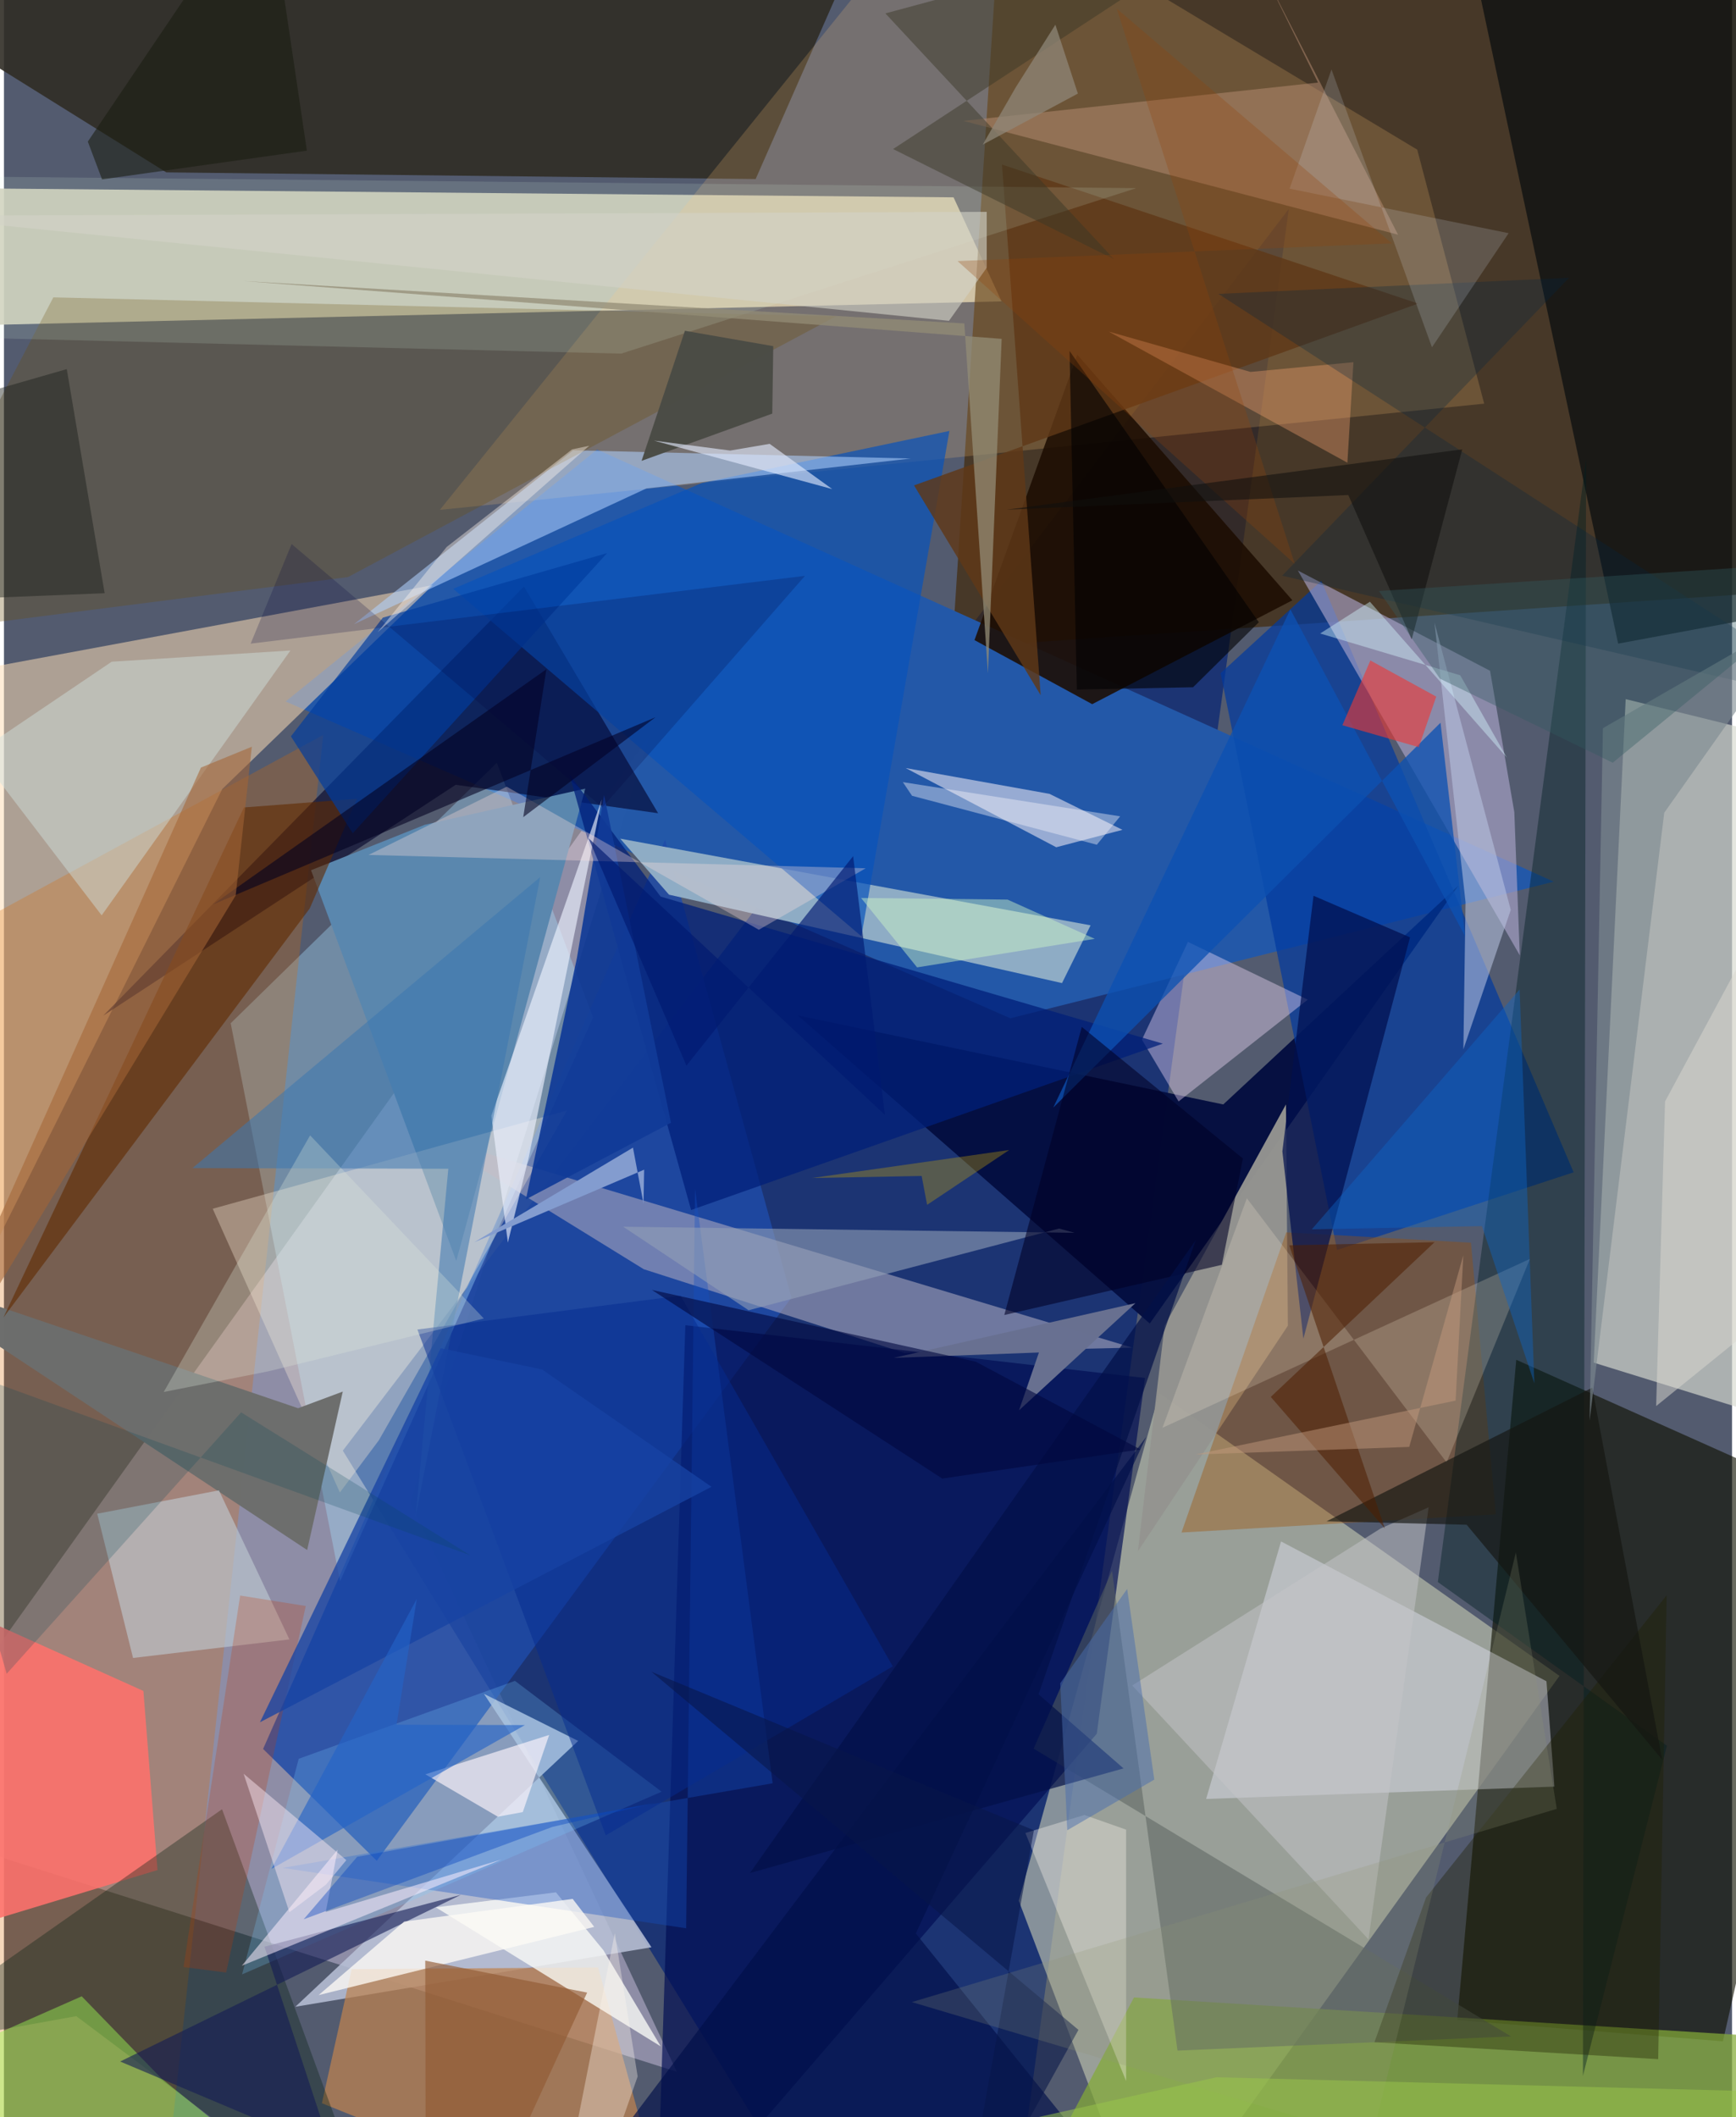 <svg xmlns="http://www.w3.org/2000/svg" width="228" height="278" viewBox="0 0 836 1024"><path fill="#535b6f" d="M0 0h836v1024H0z"/><path fill="#d6ccec" fill-opacity=".447" d="M196.565 726.499L312.38 355.758-62 879.072l387.506 122.963z"/><path fill="#d0ceba" fill-opacity=".898" d="M-62 158.443l544.615-12.677-23.221-50.32L-6.6 91.159z"/><path fill="#002175" fill-opacity=".667" d="M163.935 701.625L400.592 1086l93.741-54.664L621.57 101.06z"/><path fill="#c0c4ae" fill-opacity=".647" d="M554.196 1086l-63.248-166.64 67.966-245.59 193.614 136.8z"/><path fill="#412400" fill-opacity=".639" d="M482.828-57.86l348.2 13.91 56.874 328.237-429.137 29z"/><path fill="#2459a9" fill-opacity=".996" d="M136.25 339.287l350.616 153.202 262.904-66.048-462.818-209.044z"/><path fill="#d6d9cf" fill-opacity=".671" d="M784.551 338.143L769.07 659.059l112.778 34.933L898 366.094z"/><path fill="#0f1000" fill-opacity=".624" d="M831.585 987.31l58.444-258.813-158.422-70.818-28.538 319.38z"/><path fill="#feddb5" fill-opacity=".529" d="M-62 333.003l269.481-49.997-101.854 98.612L-8.34 610.295z"/><path fill="#302d25" fill-opacity=".898" d="M363.653 86.595l38.942-88.482L-62-4.25 78.535 83.372z"/><path fill="#1e4aa8" fill-opacity=".835" d="M380.987 627.59L180.35 900.003l-54.987-54.105 194.503-439.8z"/><path fill="#ffc375" fill-opacity=".2" d="M459.828-62l223.87 134.37 32.392 122.87-505.216 51.363z"/><path fill="#a6deff" fill-opacity=".365" d="M109.689 494.91l52.9 269.873 122.418-272.664-46.565-123.187z"/><path fill="#dc6900" fill-opacity=".267" d="M154.45 355.476L-62 473.073v606.485L75.155 1086z"/><path fill="#040e41" fill-opacity=".965" d="M383.978 491.104l205.885 43.08L703.705 428.23 554.309 640.139z"/><path fill="#a7a5bd" fill-opacity=".6" d="M309.525 613.876l-104.948-64.76 341.267 102.697-110.303 2.525z"/><path fill="#91afc6" fill-opacity=".973" d="M525.675 447.544l-227.53-41.91 23.587 27.094 190.131 42.756z"/><path fill="#003a9f" fill-opacity=".702" d="M637.293 280.917l-48.714 44.686 56.334 278.962L759.359 567z"/><path fill="#010028" fill-opacity=".592" d="M218.54 379.58L48.063 491.212l203.493-207.54 64.91 109.657z"/><path fill="#000d53" fill-opacity=".675" d="M329.635 640.952l222.376 25.537-23.33 172.062L315.491 1086z"/><path fill="#83a937" fill-opacity=".725" d="M898 1086H483.153l63.518-119.902 299.331 18.512z"/><path fill="#b9c1d8" fill-opacity=".847" d="M313.246 941.825l-81.04-122.57 45.585 22.766-136.819 128.577z"/><path fill="#e8e8f9" fill-opacity=".416" d="M617.82 745.537l128.397 67.627 3.84 50.96-168.48 5.964z"/><path fill="#00080b" fill-opacity=".635" d="M701.406-62l79.49 373.31 110.712-20.57-9.961-309.224z"/><path fill="#ada6cd" fill-opacity=".62" d="M733.319 462.036L625.956 275.944l92.984 48.497 11.73 68.373z"/><path fill="#1d0d02" fill-opacity=".875" d="M623.305 290.336L519.272 171.593l-49.754 137.998 56.945 30.99z"/><path fill="#be8250" fill-opacity=".722" d="M287.419 951.581L324.405 1086l-170.594-68.753 14.412-64.847z"/><path fill="#93938f" fill-opacity=".976" d="M620.2 534.165l.925 107.035-72.548 109.068 12.876-109.054z"/><path fill="#0852bc" fill-opacity=".694" d="M337.596 233.604l119.793-25.178-42.604 244.402-197.43-168.042z"/><path fill="#fe716c" fill-opacity=".882" d="M-62 759.63l7.128 183.998 129.156-39.149-6.827-86.634z"/><path fill="#5a87ae" d="M203.563 398.915l77.666-17.495-62.418 228.445-70.256-188.968z"/><path fill="#b2d1fe" fill-opacity=".553" d="M310.853 236.215l127.811-14.445-163.274-3.974-106.044 84.094z"/><path fill="#a04e00" fill-opacity=".373" d="M721.698 732.422L709.69 601.057l-89.373-5.01-50.67 145.184z"/><path fill="#6c4f0d" fill-opacity=".31" d="M-62 308.313l85.89-164.488 378.628 9.17L166.437 279.11z"/><path fill="#0a2214" fill-opacity=".361" d="M-62 992.63l96.977-17.492L182.741 1086 105.51 875.058z"/><path fill="#f8f1f8" fill-opacity=".545" d="M509.065 409.787l-72.844-38.307 69.564 12.477 35.318 17.406z"/><path fill="#fff0dc" fill-opacity=".333" d="M181.378 696.584l91.018-159.489-171.407 47.538 61.514 137.22z"/><path fill="#001f21" fill-opacity=".416" d="M765.394 221.996l-71.73 543.187L804.5 844.346l-40.632 159.661z"/><path fill="#f2dcfb" fill-opacity=".4" d="M550.515 502.845l22.266-47.282 57.946 27.94-62.473 49.234z"/><path fill="#6d6e6d" fill-opacity=".996" d="M-62 611.683L146.683 749.69l17.227-76.636-21.615 8.056z"/><path fill="#602a00" fill-opacity=".604" d="M116.102 390.536l54.702-4.188-22.87 53.037L-.252 637.233z"/><path fill="#001f79" fill-opacity=".745" d="M560.626 504.773l-242.959-71.13-44.059-58.977 58.809 210.571z"/><path fill="#bfcad2" fill-opacity=".62" d="M62.45 801.896l75.649-8.968-34.101-72.105-58.864 11.31z"/><path fill="#fcfdf8" fill-opacity=".761" d="M267.032 915.264l-58.15 7.232 108.873 67.28-27.732-46.48z"/><path fill="#000f4d" fill-opacity=".714" d="M618.465 556.882l10.157 90.575 51.598-194.096-46.697-20.112z"/><path fill="#b88c74" fill-opacity=".506" d="M635.691 39.937l-26.78-54.293 65.51 127.87-210.317-55.05z"/><path fill="#eef3ff" fill-opacity=".639" d="M289.232 386.646L253.939 559.49l-10.156 41.514-7.984-61.387z"/><path fill="#d0e0df" fill-opacity=".459" d="M-12.925 363.975l65.061-43.936 86.453-5.413L47.265 442.73z"/><path fill="#1451c2" fill-opacity=".361" d="M334.325 574.955l-4.305 357.681-195.23-29.209 237.087-40.918z"/><path fill="#59615d" fill-opacity=".525" d="M567.726 991.8l161.345-6.862-230.939-139.184 37.916-86.068z"/><path fill="#929eb5" fill-opacity=".6" d="M517.96 596.264l-7.56-2.05-150.152 39.506-60.684-40.406z"/><path fill="#9df851" fill-opacity=".455" d="M-62 1009.514l99.614-43.972 38.663 39.83 88.078 70.955z"/><path fill="#5f3817" fill-opacity=".824" d="M501.527 336.223L440.275 234.77l243.842-87.942-201.285-67.234z"/><path fill="#fbebd7" fill-opacity=".212" d="M601.283 579.574l-40.828 111 177.76-81.685-40.307 98.42z"/><path fill="#113b98" fill-opacity=".922" d="M290.32 384.484l32.362 158.582-70.168 37.012 24.693-116.88z"/><path fill="#78ccff" fill-opacity=".243" d="M142.596 850.661l-27.404 104.29 202.96-88.367-70.944-53.608z"/><path fill="#bcc7e5" fill-opacity=".537" d="M728.949 440.079l-22.918 67.44 1.046-71.148-15.03-135.225z"/><path fill="#013c9e" fill-opacity=".671" d="M183.298 298.737l108.455-31.203-123.016 135.505-29.912-46.884z"/><path fill="#1f1e00" fill-opacity=".373" d="M804.388 771.564l-4.118 224.374-137.265-8.173 24.967-70.022z"/><path fill="#0c51b2" fill-opacity=".769" d="M706.888 452.886l-84.56-158.133L507.624 535.69l187.343-186.147z"/><path fill="#000f49" fill-opacity=".651" d="M257.366 1086l295.227-391.014-111.461 240.167L562.528 1086z"/><path fill="#141c54" fill-opacity=".596" d="M158.507 1040.253l-102.29-43.172 164.841-80.621-95.02 25.09z"/><path fill="#ee3735" fill-opacity=".6" d="M684.442 361.384l-36.962-10.618 13.552-31.32 31.87 17.48z"/><path fill="#3b76af" fill-opacity=".541" d="M214.969 565.281l-123.757-.326L259.44 424.21l-60.311 309.432z"/><path fill="#062c90" fill-opacity=".494" d="M291.14 887.696l-91.131-244.65 127.304-16.379 102.676 179.296z"/><path fill="#fff0ff" fill-opacity=".525" d="M161.416 894.647l-5.736 30.107 85.039-25.358-125.663 51.37z"/><path fill="#faa674" fill-opacity=".357" d="M649.916 223.801l-115.433-63.42 68.545 19.504 49.818-4.702z"/><path fill="#fcf6ee" fill-opacity=".353" d="M542.863 884.935l-20.162-7.094-28.562 8.707 48.73 119.98z"/><path fill="#ffe1de" fill-opacity=".322" d="M176.38 413.5l66.841-33.008 121.964 69.198 51.705-29.73z"/><path fill="#fff6fb" fill-opacity=".647" d="M263.76 839.133l-12.764 37.307-12.086 2.233-35.05-20.498z"/><path fill="#c4c5c8" fill-opacity=".51" d="M689.216 729.023l-29.09 208.99-114.299-122.802 120.075-75.891z"/><path fill="#02011f" fill-opacity=".58" d="M251.213 395.236l63.968-48.32-214.113 90.576 161.353-113.798z"/><path fill="#fdfaf5" fill-opacity=".773" d="M275.14 918.439l-81.508 10.955-41.413 35.567 133.333-32.992z"/><path fill="#000026" fill-opacity=".584" d="M483.94 636.02l105.24-24.267 10.178-51.424-77.943-63.665z"/><path fill="#151611" fill-opacity=".655" d="M802.228 851.13l-94.612-113.666-67.775-1.665 128.526-64.632z"/><path fill="#021147" fill-opacity=".702" d="M576.519 599.87L360.904 905.904l180.715-50.59-41.114-35.849z"/><path fill="#002641" fill-opacity=".286" d="M757.177 134.351l-169.66 7.792L898 343.111l-279.65-64.66z"/><path fill="#e1f8e9" fill-opacity=".141" d="M-62 162.214l360.625 8.817L547.796 90.99-21.79 85.337z"/><path fill="#e2ecdb" fill-opacity=".282" d="M77.293 673.251l70.816-124.119 84.035 88.578-104.08 25.514z"/><path fill="#4a4b45" fill-opacity=".984" d="M371.687 200.051l-63.224 22.85 20.96-62.91 42.747 7.441z"/><path fill="#839ccf" d="M227.466 600.863l76.827-45.795 5.114 27.141.296-16.477z"/><path fill="#a46436" fill-opacity=".569" d="M119.914 361.17l-24.626 10.08-152.135 339.88L112.107 433.1z"/><path fill="#c63801" fill-opacity=".239" d="M114.265 771.711l31.744 5.046-38.518 177.3-20.618-2.66z"/><path fill="#0e65c5" fill-opacity=".42" d="M632.699 594.583l100.538-116.02 7.13 190.495-25.365-76.038z"/><path fill="#171d18" fill-opacity=".435" d="M48.712 286.921L-62 291.362v-86.259l92.387-26.575z"/><path fill="#697191" fill-opacity=".996" d="M430.371 656.757l70.318-2.606-9.636 27.982 56.304-51.83z"/><path fill="#383725" fill-opacity=".463" d="M430.139 72.09L602.794-41.068 426.41 6.482 537.122 125.45z"/><path fill="#001a70" fill-opacity=".651" d="M330.167 515.392l-47.435-110.038 143.445 133.86-15.372-125.12z"/><path fill="#4e1e00" fill-opacity=".541" d="M692.078 600.807L612.85 675.64l55.203 63.633-46.268-136.969z"/><path fill="#1743a3" fill-opacity=".765" d="M260.332 662.37l81.952 56.738-218.443 113.895 87.448-180.94z"/><path fill="#dae3f7" fill-opacity=".176" d="M621.942 91.257l105.981 21.526-37.097 55.19L642.22 33.594z"/><path fill="#dad8d0" fill-opacity=".51" d="M799.28 680.07l4.311-147.339L898 357.491V600.16z"/><path fill="#000002" fill-opacity=".596" d="M575.262 332.404l-56.23 1.113-3.534-163.776 91.577 131.215z"/><path fill="#7d8b91" fill-opacity=".616" d="M773.54 352.193l98.687-56.744-69.03 97.637L767.09 687.07z"/><path fill="#01073e" fill-opacity=".6" d="M453.924 715.13l-140.476-91.243 156.666 34.714 79.706 42.445z"/><path fill="#938c75" fill-opacity=".741" d="M482.661 163.893l-6.651 161.722-11.41-169.172-349.143-20.536z"/><path fill="#e3ecfe" fill-opacity=".62" d="M370.418 214.67l30.26 21.876-86.23-23.439 36.88 4.811z"/><path fill="#cff6c6" fill-opacity=".455" d="M441.742 467.89l85.982-13.806-42.216-18.981-70.867-.784z"/><path fill="#0544c0" fill-opacity=".404" d="M170.87 898.066L144.986 928.3l120.295-44.676 49.89-11.654z"/><path fill="#00003d" fill-opacity=".208" d="M139.164 263.143l-19.821 48.166 268.167-32.792-98.004 111.976z"/><path fill="#925a34" fill-opacity=".647" d="M282.128 963.743l-78.32-15.457.264 122.408L225.896 1086z"/><path fill="#084757" fill-opacity=".22" d="M225.706 752.303l-269.042-97.585L1.32 809.53l113.42-126.424z"/><path fill="#4a6dae" fill-opacity=".494" d="M543.383 768.506l13.114 92.237-42.08 24.478-3.426-71.106z"/><path fill="#d3d2c7" fill-opacity=".608" d="M457.17 155.175l-504.647-50.79 522.914-1.909.01 27.025z"/><path fill="#8f8778" fill-opacity=".733" d="M508.647 11.959l-19.07 30.105-16.064 27.88 46.017-24.682z"/><path fill="#94440a" fill-opacity=".275" d="M538.323 4.186L624.5 272.809 461.322 126.281l210.121-8.585z"/><path fill="#081649" fill-opacity=".565" d="M498.269 885.253l-185.017-76.679 206.556 173.198L462.188 1086z"/><path fill="#2464c7" fill-opacity=".627" d="M189.917 834.185l9.79-60.822-70.319 130.58L252.02 834.36z"/><path fill="#c9a508" fill-opacity=".333" d="M486.31 556.216l-95.392 13.546 53.031-.99 2.646 13.968z"/><path fill="#d4f5fe" fill-opacity=".431" d="M636.745 306.397l67.762 20.226 22.529 39.77-66.222-75.346z"/><path fill="#929375" fill-opacity=".224" d="M439.21 968.346l311.99-93.461-19.784-123.999-69.67 283.653z"/><path fill="#fff8ee" fill-opacity=".349" d="M306.562 1004.316l-11.053-69.34-26.658 134.84 19.48-13.424z"/><path fill="#1b1d12" fill-opacity=".584" d="M47.458 86.769l-6.886-18.283L126.94-59.435l19.61 132.299z"/><path fill="#ffedf7" fill-opacity=".447" d="M138.087 924.88l-22.14-66.974 49.7 41.767-9.795 11.78z"/><path fill="#faf8fe" fill-opacity=".396" d="M434.862 378.29l105.123 16.537-11.287 13.744-89.395-23.675z"/><path fill="#fff6ee" fill-opacity=".404" d="M180.79 305.783l102.358-90.187-8.31 1.759-60.652 47.18z"/><path fill="#c49b7d" fill-opacity=".475" d="M679.83 699.82l-103.45 3.67 125.889-26.06 3.733-70.302z"/><path fill="#0f100e" fill-opacity=".553" d="M650.35 239.421l30.671 69.814 24.468-91.908-220.43 29.19z"/><path fill="#99c54a" fill-opacity=".518" d="M684.795 1086l188.176-73.861-286.42-7.44-339.188 75.852z"/><path fill="#335b60" fill-opacity=".369" d="M665.172 285.855L898 270.83l-119.722 98.078-83.555-40.628z"/></svg>